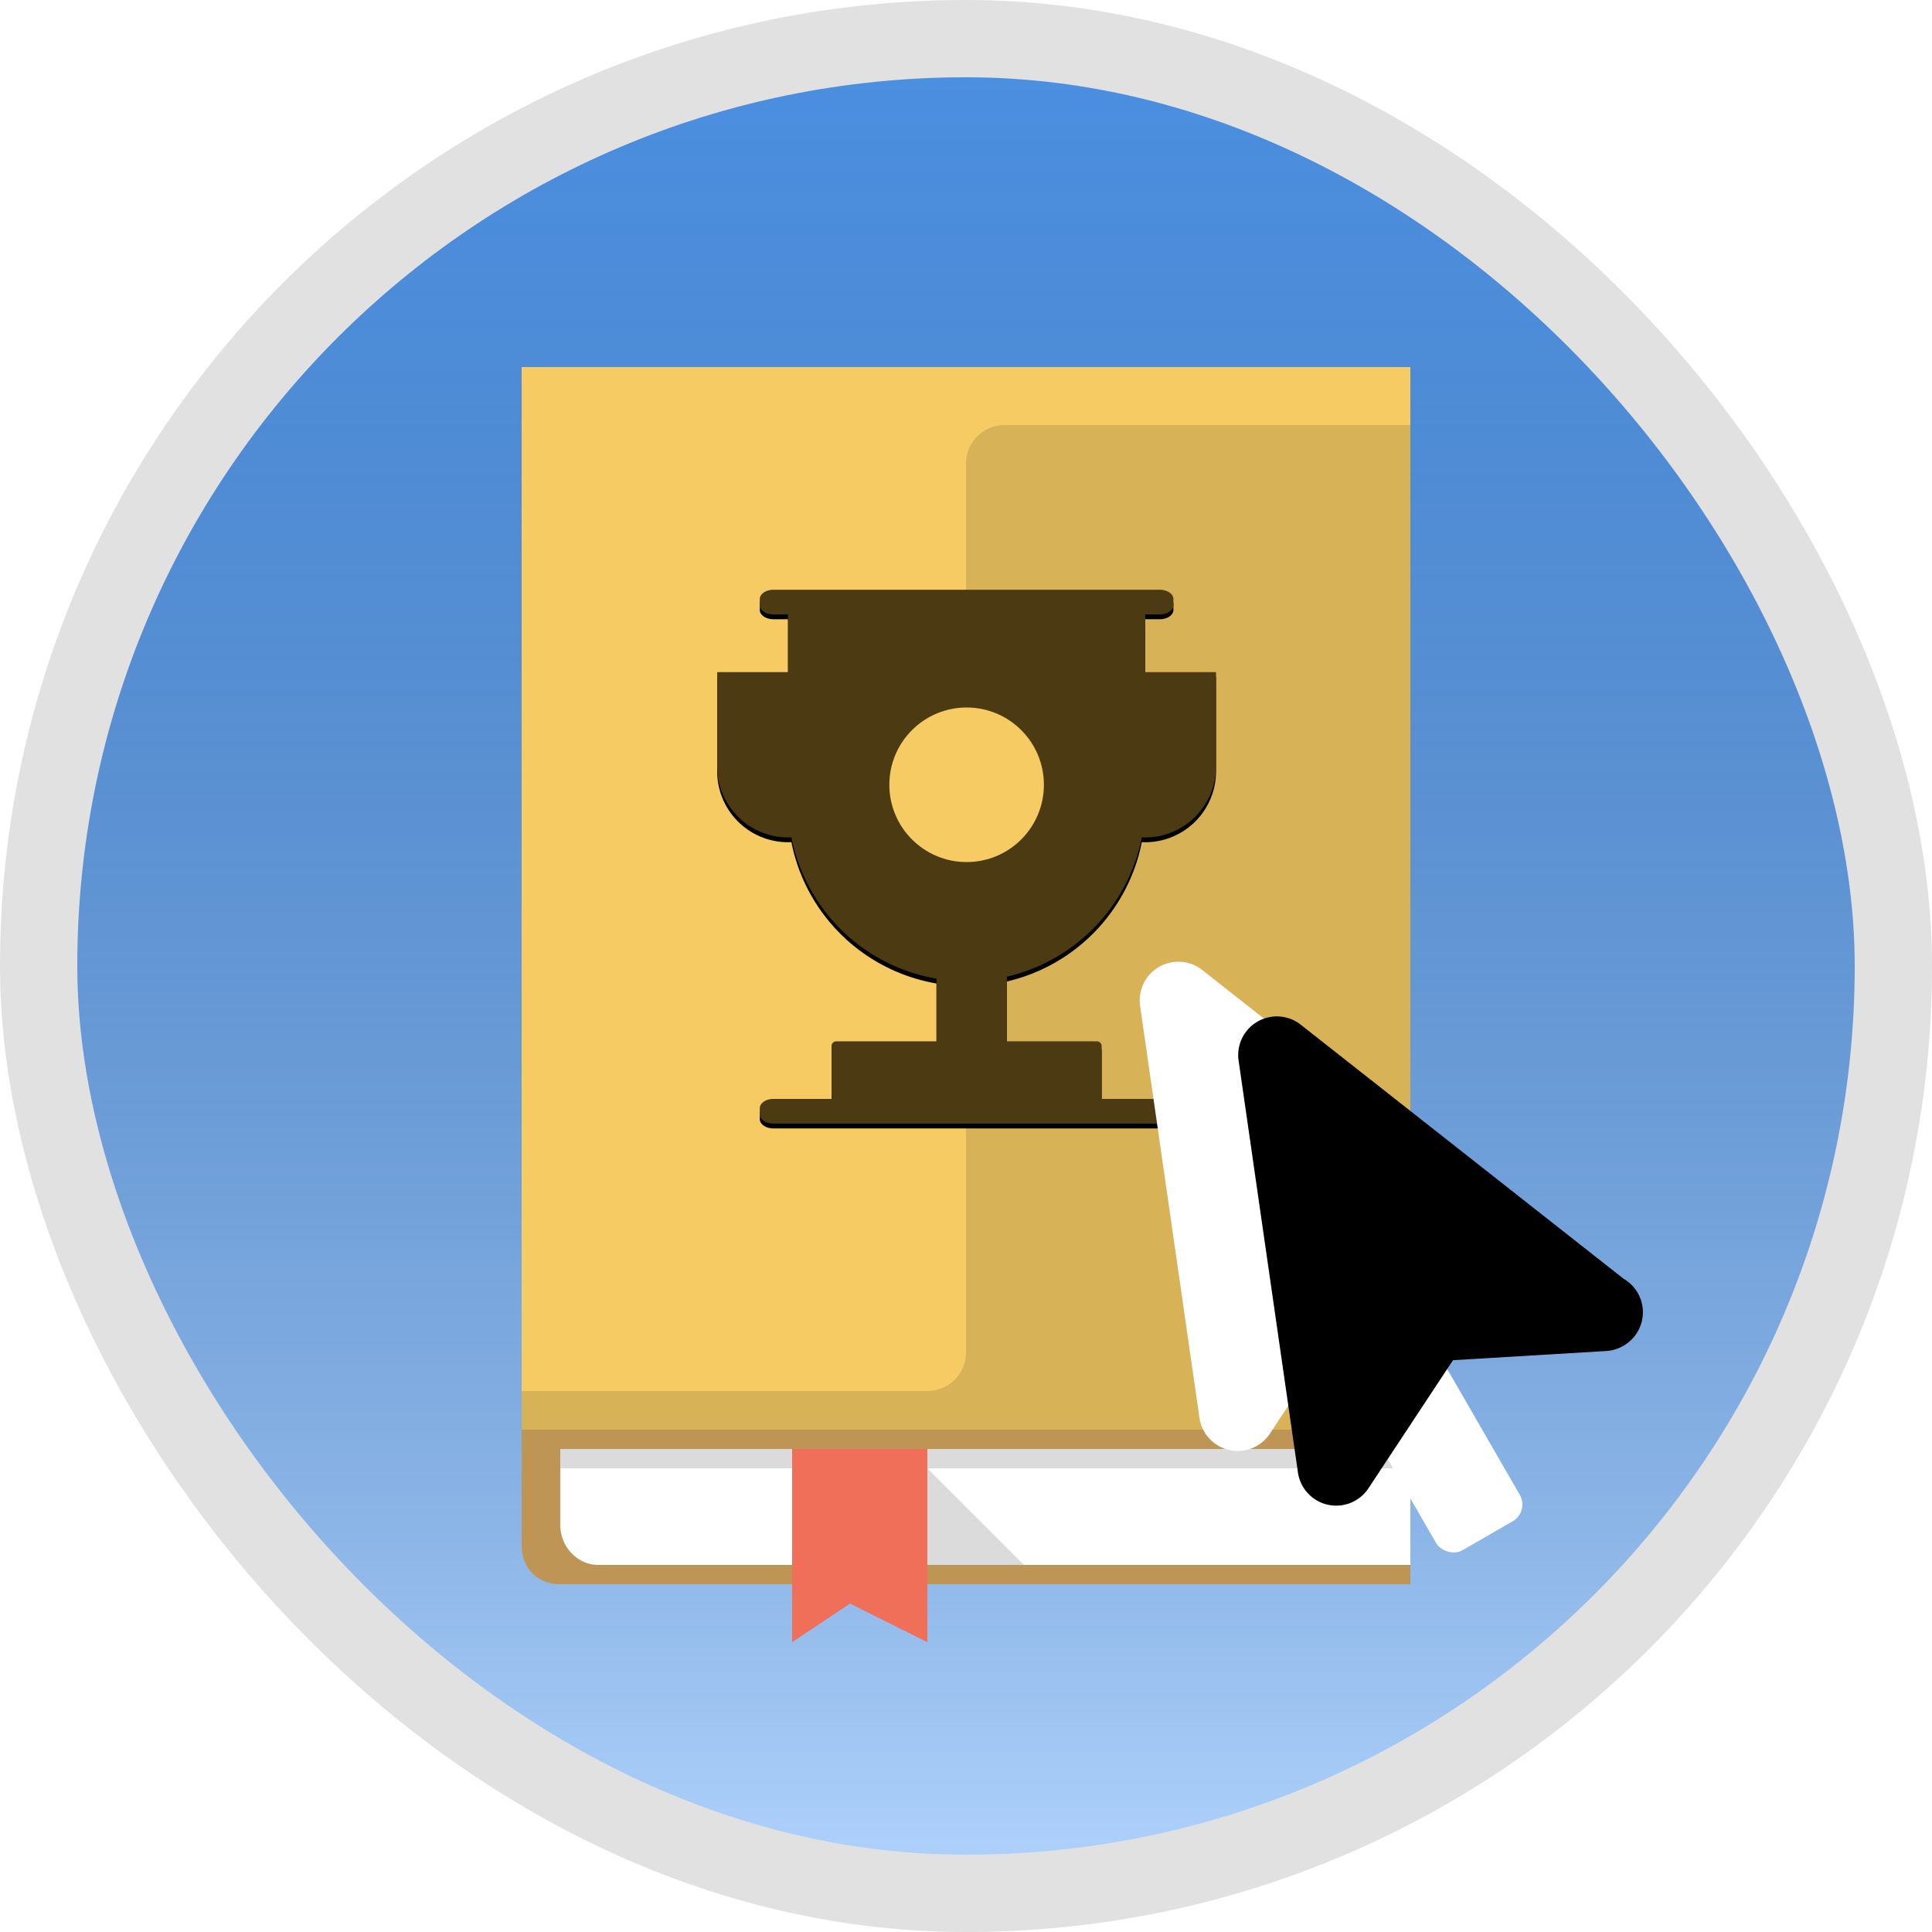<svg width="100" height="100" xmlns="http://www.w3.org/2000/svg" xmlns:xlink="http://www.w3.org/1999/xlink"><defs><filter x="-8.3%" y="-5.9%" width="116.7%" height="111.8%" filterUnits="objectBoundingBox" id="c"><feOffset dy="2" in="SourceAlpha" result="shadowOffsetOuter1"/><feColorMatrix values="0 0 0 0 0 0 0 0 0 0 0 0 0 0 0 0 0 0 0.096 0" in="shadowOffsetOuter1" result="shadowMatrixOuter1"/><feMerge><feMergeNode in="shadowMatrixOuter1"/><feMergeNode in="SourceGraphic"/></feMerge></filter><filter x="-.5%" y="-.5%" width="101%" height="101.8%" filterUnits="objectBoundingBox" id="e"><feOffset dy=".25" in="SourceAlpha" result="shadowOffsetOuter1"/><feColorMatrix values="0 0 0 0 1 0 0 0 0 1 0 0 0 0 1 0 0 0 0.249 0" in="shadowOffsetOuter1"/></filter><filter x="-13.3%" y="-11.1%" width="126.7%" height="122.2%" filterUnits="objectBoundingBox" id="g"><feOffset dy="2" in="SourceAlpha" result="shadowOffsetOuter1"/><feColorMatrix values="0 0 0 0 0 0 0 0 0 0 0 0 0 0 0 0 0 0 0.103 0" in="shadowOffsetOuter1" result="shadowMatrixOuter1"/><feMerge><feMergeNode in="shadowMatrixOuter1"/><feMergeNode in="SourceGraphic"/></feMerge></filter><filter x="-12.5%" y="-10.4%" width="125%" height="120.8%" filterUnits="objectBoundingBox" id="i"><feOffset dx="3" dy="5" in="SourceAlpha" result="shadowOffsetInner1"/><feComposite in="shadowOffsetInner1" in2="SourceAlpha" operator="arithmetic" k2="-1" k3="1" result="shadowInnerInner1"/><feColorMatrix values="0 0 0 0 0 0 0 0 0 0 0 0 0 0 0 0 0 0 0.098 0" in="shadowInnerInner1"/></filter><path d="M3.789 1.332h-.755c-.39 0-.708-.216-.708-.483v-.31c0-.267.317-.483.708-.483H23.03c.39 0 .706.216.706.483v.31c0 .267-.316.483-.706.483h-.755V4.32h3.666v4.889a3.666 3.666 0 01-3.84 3.661 9.256 9.256 0 01-6.988 7.212v3.347h4.663c.135 0 .246.11.246.247v2.734h3.008c.39 0 .706.217.706.484v.31c0 .267-.316.483-.706.483H3.034c-.39 0-.708-.216-.708-.484v-.31c0-.267.317-.484.708-.484H6.04v-2.734c0-.137.111-.247.247-.247h5.186v-3.243a9.25 9.25 0 01-7.511-7.316 3.666 3.666 0 01-3.84-3.662V4.32h3.666V1.332z" id="f"/><path d="M24.748 24.446l-7.9-19.753a2 2 0 00-3.715 0l-8 20a2.003 2.003 0 00.502 2.215 2.002 2.002 0 002.25.317l7.105-3.553 7.105 3.553a2 2 0 00.914.211 2 2 0 001.74-2.99" id="h"/><linearGradient x1="50%" y1="100%" x2="50%" y2="0%" id="b"><stop stop-color="#FFF" stop-opacity=".738" offset="0%"/><stop stop-opacity=".151" offset="100%"/></linearGradient><rect id="a" x="0" y="0" width="96" height="96" rx="48"/></defs><g fill="none" fill-rule="evenodd"><g transform="translate(2 2)"><mask id="d" fill="#fff"><use xlink:href="#a"/></mask><use fill="#55A2FF" xlink:href="#a"/><use fill-opacity=".75" fill="url(#b)" style="mix-blend-mode:overlay" xlink:href="#a"/><g filter="url(#c)" mask="url(#d)"><path d="M25 70v6c.007 1.194.838 2.002 2 2h44v-8H25z" fill="#BE9555" fill-rule="nonzero"/><path d="M27 71v4c.034 1.105.92 2.002 1.956 2H71v-6H27z" fill="#FFF" fill-rule="nonzero"/><path fill="#4F4D52" fill-rule="nonzero" opacity=".2" d="M27 71v1h44v-1z"/><path fill="#4F4D52" fill-rule="nonzero" opacity=".2" d="M45 71l6 6h-6z"/><path fill="#EF6F59" fill-rule="nonzero" d="M46 81l-4-2-3 2V71h7z"/><path fill="#F7CB64" fill-rule="nonzero" d="M71 70H25V15h46z"/><path d="M48 66a2 2 0 01-2 2H25v2h46V18H50c-1.106 0-2 .895-2 2v46z" fill-opacity=".127" fill="#000"/></g><g mask="url(#d)"><g transform="translate(35 28.47)"><use fill="#000" filter="url(#e)" xlink:href="#f"/><use fill="#4C3B12" xlink:href="#f"/><circle fill="#F7CB64" cx="13.032" cy="10.15" r="4"/></g></g><g filter="url(#g)" mask="url(#d)"><g transform="translate(49 41)"><rect fill="#FFF" transform="rotate(-30 20 24.096)" x="17.5" y="12.096" width="5" height="24" rx="1"/><g transform="rotate(-30 15 15.436)"><use fill="#FFF" xlink:href="#h"/><use fill="#000" filter="url(#i)" xlink:href="#h"/></g></g></g></g><rect stroke="#E1E1E1" stroke-width="4" x="2" y="2" width="96" height="96" rx="48"/></g></svg>